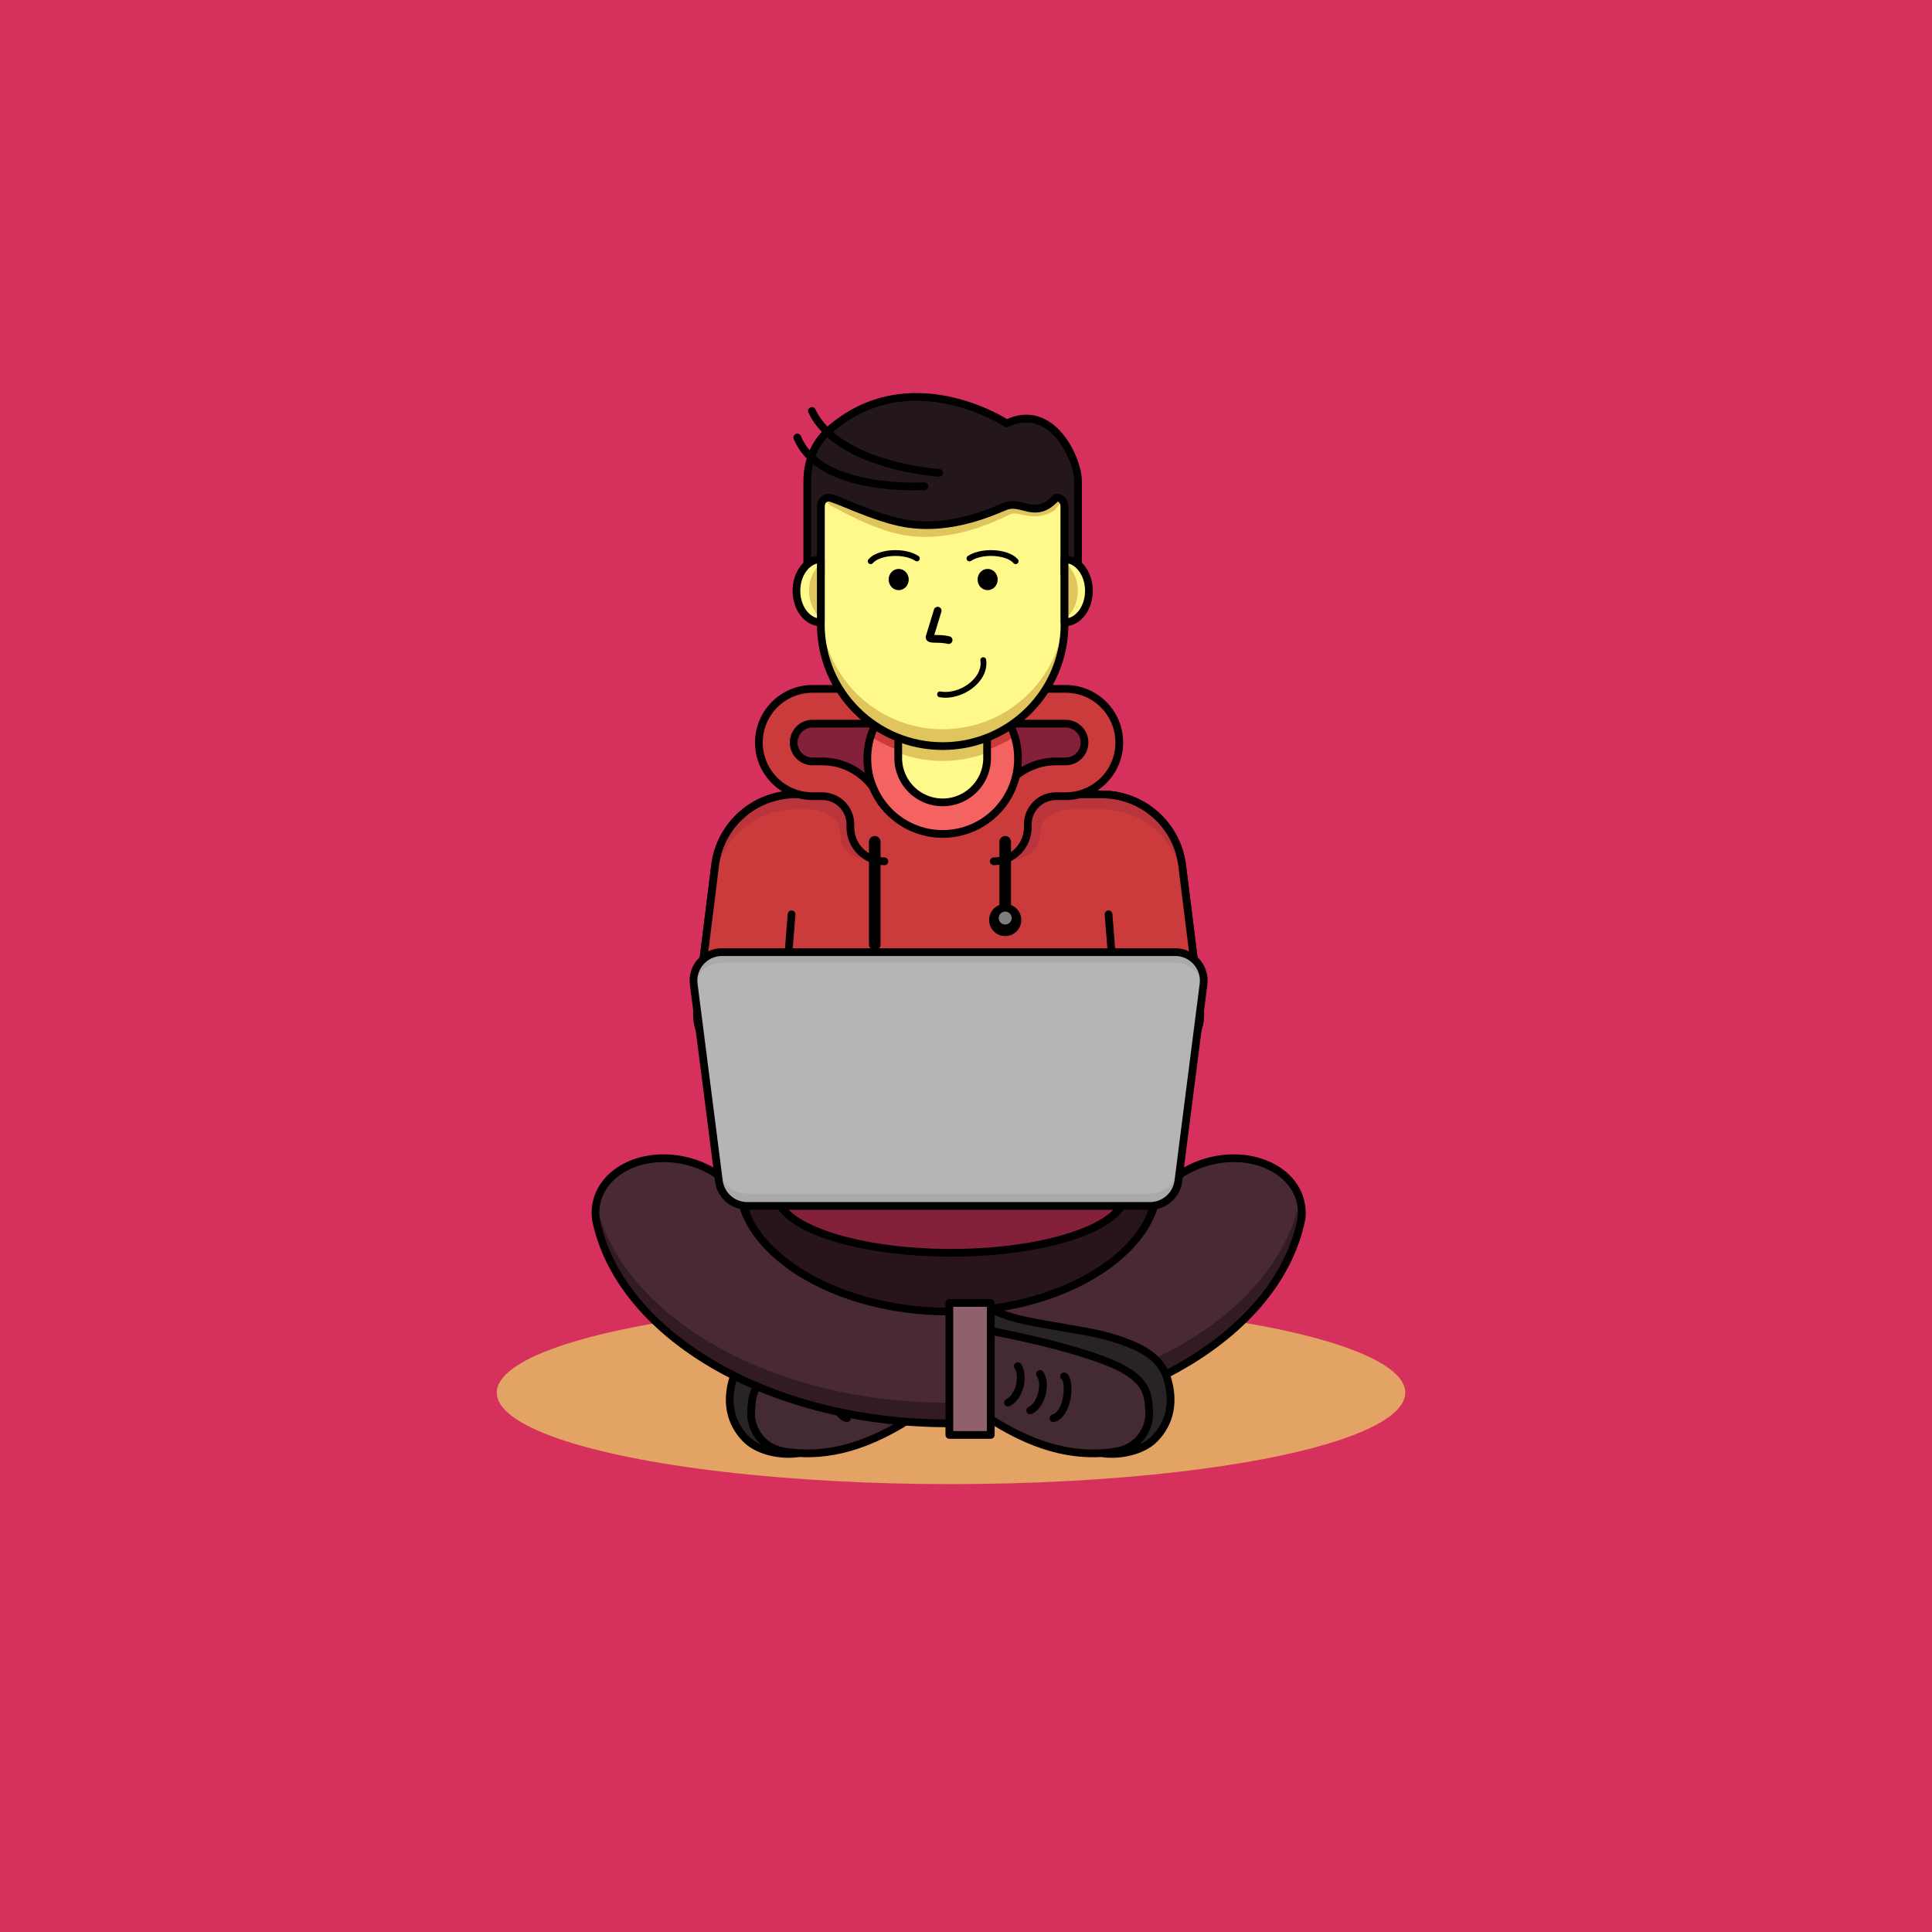 <svg xmlns="http://www.w3.org/2000/svg" xmlns:svgjs="http://svgjs.com/svgjs" xmlns:xlink="http://www.w3.org/1999/xlink" id="SvgjsSvg1415" width="360" height="360" version="1.1"><g id="SvgjsG1417"><svg xmlns="http://www.w3.org/2000/svg" width="360" height="360" enable-background="new 0 0 1000 1000" viewBox="0 0 1000 1000"><path fill="#d6315d" d="M0 0h1000v1000H0z" class="color3197d6 svgShape"/><ellipse cx="492.244" cy="720.831" fill="#e9e268" class="color68cce9 svgShape" opacity=".64" rx="235.119" ry="47.346"/><path fill="#282324" stroke="#000" stroke-linecap="round" stroke-linejoin="round" stroke-miterlimit="10" stroke-width="4" d="M379.541 713.161c3.339-10.675 13.416-16.43 29.809-21.192 10.442-3.033 23.625-4.395 44.264-8.579 10.068-2.041 17.166-5.966 17.166-5.966v11.45s-68.523 13.525-79.185 31.247c-5.206 8.653-3.603 29.959 20.867 32.151-7.473 1.092-19.797-.794-26.406-7.491-8.191-8.299-10.358-19.333-6.515-31.62z" class="color282323 svgShape colorStroke000 svgStroke"/><path fill="#442a31" d="M470.78 688.875s-41.024 7.598-62.891 17.029c-19.215 8.287-18.637 16.853-19.124 25.657-.281 5.082 3.289 17.718 17.897 19.876 17.391 2.57 37.936-.179 64.118-16.87v-45.692z" class="color442c2a svgShape"/><path fill="#442a31" d="M388.765 731.561c.394-7.123.095-14.091 10.142-20.881-.444 2.46-.497 4.94-.635 7.439-.281 5.082 11.984-1.538 26.593.62 15.229 2.25 24.182 19.678 45.915 7.98v7.848c-26.182 16.691-46.727 19.439-64.118 16.87-14.608-2.158-18.178-14.794-17.897-19.876z" class="color442c2a svgShape" opacity=".37"/><path fill="none" stroke="#000" stroke-linecap="round" stroke-linejoin="round" stroke-miterlimit="10" stroke-width="4" d="M470.78 688.875s-41.024 7.598-62.891 17.029c-19.215 8.287-18.637 16.853-19.124 25.657-.281 5.082 3.289 17.718 17.897 19.876 17.391 2.57 37.936-.179 64.118-16.87v-45.692z" class="colorStroke000 svgStroke"/><path fill="none" stroke="#000" stroke-linecap="round" stroke-linejoin="round" stroke-miterlimit="10" stroke-width="4" d="M432.83 712.398c-3.289 1.806-2.487 19.253 5.509 21.695M445.313 711.133c-3.419 4.812-.964 16.058 5.05 18.882M456.8 707.132c-3.419 4.812-.964 16.058 5.05 18.882" class="colorStroke000 svgStroke"/><path fill="#28151a" d="M574.836 655.305c-21.58 14.985-52.328 23.58-84.359 23.58-32.031 0-62.778-8.595-84.358-23.58-9.911-6.882-26.536-21.293-26.536-40.492s16.626-33.61 26.536-40.492c21.58-14.985 52.327-23.58 84.358-23.58 32.031 0 62.779 8.595 84.359 23.58 9.911 6.882 26.536 21.293 26.536 40.492s-16.626 33.61-26.536 40.492z" class="color151e28 svgShape"/><path fill="#492a32" d="M673.659 630.76c-.39 1.97-.85 3.93-1.38 5.87-15.56 56.93-90.8 100.1-181.27 100.1-90.71 0-166.11-43.4-181.4-100.54-.43-1.6-.81-3.2-1.13-4.82-.43-2.96-.34-5.96.32-8.95 3.73-16.77 24.14-26.49 45.58-21.72 14.1 3.14 25.15 11.76 29.99 22.07.53 2.24 1.26 4.4 2.15 6.47 5.16 11.98 15.64 21 22.65 26.03 20.94 14.98 50.76 23.58 81.84 23.58 31.07 0 60.9-8.6 81.83-23.58 7.05-5.06 17.61-14.16 22.74-26.24.82-1.94 1.5-3.95 2.01-6.04 4.78-10.4 15.87-19.13 30.08-22.29 21.45-4.77 41.85 4.95 45.58 21.72.621 2.78.741 5.58.41 8.34z" class="color2a3749 svgShape"/><path fill="#28151a" d="M673.25 622.42a25.491 25.491 0 0 0-.355-1.384 85.149 85.149 0 0 1-1.165 4.878c-15.56 56.93-90.8 100.1-181.27 100.1-90.71 0-166.11-43.4-181.4-100.54a81.075 81.075 0 0 1-.468-1.854 24.821 24.821 0 0 0-.112 7.749c.32 1.62.7 3.22 1.13 4.82 15.29 57.14 90.69 100.54 181.4 100.54 90.47 0 165.71-43.17 181.27-100.1.53-1.94.99-3.9 1.38-5.87.33-2.759.21-5.559-.41-8.339z" class="color151e28 svgShape" opacity=".67"/><path fill="none" stroke="#000" stroke-linecap="round" stroke-linejoin="round" stroke-miterlimit="10" stroke-width="4" d="M673.659 630.76c-.39 1.97-.85 3.93-1.38 5.87-15.56 56.93-90.8 100.1-181.27 100.1-90.71 0-166.11-43.4-181.4-100.54-.43-1.6-.81-3.2-1.13-4.82-.43-2.96-.34-5.96.32-8.95 3.73-16.77 24.14-26.49 45.58-21.72 14.1 3.14 25.15 11.76 29.99 22.07.53 2.24 1.26 4.4 2.15 6.47 5.16 11.98 15.64 21 22.65 26.03 20.94 14.98 50.76 23.58 81.84 23.58 31.07 0 60.9-8.6 81.83-23.58 7.05-5.06 17.61-14.16 22.74-26.24.82-1.94 1.5-3.95 2.01-6.04 4.78-10.4 15.87-19.13 30.08-22.29 21.45-4.77 41.85 4.95 45.58 21.72.621 2.78.741 5.58.41 8.34z" class="colorStroke000 svgStroke"/><ellipse cx="492.244" cy="617.813" fill="#85203b" class="color9b2121 svgShape" rx="90.149" ry="30.634"/><ellipse cx="492.244" cy="617.813" fill="none" stroke="#000" stroke-linecap="round" stroke-linejoin="round" stroke-miterlimit="10" stroke-width="4" class="colorStroke000 svgStroke" rx="90.149" ry="30.634"/><path fill="#cb3b3b" d="M594.843 551.028H387.169c-15.878 0-28.163-13.915-26.196-29.67l9.176-73.481c2.618-20.964 20.438-36.698 41.565-36.698h158.585c21.127 0 38.947 15.733 41.565 36.698l9.176 73.481c1.966 15.755-10.319 29.67-26.197 29.67z" class="colorf1534d svgShape"/><path fill="none" stroke="#000" stroke-linecap="round" stroke-linejoin="round" stroke-miterlimit="10" stroke-width="4" d="M594.843 551.028H387.169c-15.878 0-28.163-13.915-26.196-29.67l9.176-73.481c2.618-20.964 20.438-36.698 41.565-36.698h158.585c21.127 0 38.947 15.733 41.565 36.698l9.176 73.481c1.966 15.755-10.319 29.67-26.197 29.67zM409.712 473.242l-1.982 25.034M573.777 473.242l1.982 25.034" class="colorStroke000 svgStroke"/><path fill="#cb3b3b" d="M594.843 551.028H387.169c-15.878 0-28.163-13.915-26.196-29.67l9.176-73.481c2.618-20.964 20.438-36.698 41.565-36.698h158.585c21.127 0 38.947 15.733 41.565 36.698l9.176 73.481c1.966 15.755-10.319 29.67-26.197 29.67z" class="colorf1534d svgShape"/><g fill="#000" class="color000 svgShape" opacity=".24"><path fill="#85203b" d="M370.148 455.637c2.618-20.964 20.438-36.698 41.565-36.698h158.585c21.127 0 38.947 15.733 41.565 36.698l9.1 72.878c.341-2.312.381-4.712.075-7.157l-9.176-73.481c-2.618-20.964-20.438-36.698-41.565-36.698H411.714c-21.127 0-38.947 15.733-41.565 36.698l-9.176 73.481a26.494 26.494 0 0 0 .075 7.157l9.1-72.878z" class="color9b2121 svgShape"/><path fill="#85203b" d="M420.944 418.94s12.288 2.154 13.348 9.012c.842 5.452.701 9.136 2.846 11.282s7.045 6.661 16.923 6.661c-5.529-5.529-5.638-24.8-7.076-24.8-1.438 0-5.007-9.587-5.007-9.587l-4.84-2.196c0-.002-17.705 2.216-16.194 9.628zM552.274 418.94s-12.288 2.154-13.348 9.012c-.842 5.452-.701 9.136-2.846 11.282-2.146 2.146-7.045 6.661-16.923 6.661 5.529-5.529 5.638-24.8 7.076-24.8 1.438 0 5.007-9.587 5.007-9.587l4.84-2.196c0-.002 17.704 2.216 16.194 9.628z" class="color9b2121 svgShape"/></g><path fill="none" stroke="#000" stroke-linecap="round" stroke-linejoin="round" stroke-miterlimit="10" stroke-width="4" d="M594.843 551.028H387.169c-15.878 0-28.163-13.915-26.196-29.67l9.176-73.481c2.618-20.964 20.438-36.698 41.565-36.698h158.585c21.127 0 38.947 15.733 41.565 36.698l9.176 73.481c1.966 15.755-10.319 29.67-26.197 29.67zM409.712 473.242l-1.982 25.034M573.777 473.242l1.982 25.034" class="colorStroke000 svgStroke"/><path fill="#85203b" d="m464.303 369.298-32.91-1.725-15.369 1.725s-10.347 7.682-10.347 9.803c0 2.121 1.016 19.242 1.016 19.242s24.308 3.253 26.872 5.816 18.032 16.934 18.032 16.934l14.935-5.795 7.802-20.799-10.031-25.201z" class="color9b2121 svgShape"/><path fill="#cb3b3b" d="M458.522 356.564h-37.956c-15.336 0-27.769 12.433-27.769 27.769 0 15.336 12.433 27.769 27.769 27.769h5.001c8.059 0 14.593 6.533 14.593 14.593v1.519c0 9.717 7.877 17.594 17.595 17.594v-18c.224 0 .405.182.405.405v-1.52c0-17.971-14.621-32.592-32.592-32.592h-5.001c-5.387 0-9.769-4.383-9.769-9.77s4.382-9.769 9.769-9.769h37.956l-.001-17.998z" class="colorf1534d svgShape"/><path fill="none" stroke="#000" stroke-linecap="round" stroke-linejoin="round" stroke-miterlimit="10" stroke-width="4" d="M456.161 415.453c-4.589-12.449-16.571-21.35-30.594-21.35h-5.001c-5.387 0-9.769-4.383-9.769-9.77s4.382-9.769 9.769-9.769h37.956v-18h-37.956c-15.336 0-27.769 12.433-27.769 27.769v0c0 15.336 12.433 27.769 27.769 27.769h5.001c8.059 0 14.593 6.533 14.593 14.593v1.519c0 9.717 7.877 17.594 17.595 17.594" class="colorStroke000 svgStroke"/><path fill="#85203b" d="m507.838 369.298 32.91-1.725 15.369 1.725s10.347 7.682 10.347 9.803c0 2.121-1.016 19.242-1.016 19.242s-24.308 3.253-26.872 5.816c-2.564 2.564-18.032 16.934-18.032 16.934l-14.935-5.795-7.802-20.799 10.031-25.201z" class="color9b2121 svgShape"/><path fill="#cb3b3b" d="M513.619 356.564h37.956c15.336 0 27.769 12.433 27.769 27.769 0 15.336-12.433 27.769-27.769 27.769h-5.001c-8.059 0-14.593 6.533-14.593 14.593v1.519c0 9.717-7.877 17.594-17.594 17.594v-18a.405.405 0 0 0-.405.405v-1.52c0-17.971 14.621-32.592 32.592-32.592h5.001c5.387 0 9.769-4.383 9.769-9.77s-4.382-9.769-9.769-9.769h-37.956v-17.998z" class="colorf1534d svgShape"/><path fill="none" stroke="#000" stroke-linecap="round" stroke-linejoin="round" stroke-miterlimit="10" stroke-width="4" d="M515.98 415.453c4.589-12.449 16.571-21.35 30.594-21.35h5.001c5.387 0 9.769-4.383 9.769-9.77s-4.382-9.769-9.769-9.769h-37.956v-18h37.956c15.336 0 27.769 12.433 27.769 27.769v0c0 15.336-12.433 27.769-27.769 27.769h-5.001c-8.059 0-14.593 6.533-14.593 14.593v1.519c0 9.717-7.877 17.594-17.594 17.594" class="colorStroke000 svgStroke"/><circle cx="487.925" cy="392.652" r="39" fill="#f46262" class="colorf46262 svgShape"/><path fill="#cb3b3b" d="M450.636 381.204c10.765 6.934 23.56 10.976 37.289 10.976 13.729 0 26.524-4.043 37.289-10.976-4.892-15.952-19.734-27.551-37.289-27.551-17.555-.001-32.397 11.599-37.289 27.551z" class="colorf1534d svgShape"/><circle cx="487.925" cy="392.652" r="39" fill="none" stroke="#000" stroke-linecap="round" stroke-linejoin="round" stroke-miterlimit="10" stroke-width="4" class="colorStroke000 svgStroke"/><path fill="#fff98c" d="M487.925 415.298c-12.703 0-23-10.297-23-23v-17.242a5.758 5.758 0 0 1 5.758-5.758h34.485a5.758 5.758 0 0 1 5.758 5.758v17.242c-.001 12.703-10.298 23-23.001 23z" class="colorffc897 svgShape"/><path fill="#e0c45c" d="M505.167 369.298h-34.485c-3.18 0-5.758 2.767-5.758 6.181v14.139a64.523 64.523 0 0 0 23 4.243 64.523 64.523 0 0 0 23-4.243v-14.139c.001-3.413-2.577-6.181-5.757-6.181z" class="colore5a973 svgShape"/><path fill="none" stroke="#000" stroke-linecap="round" stroke-linejoin="round" stroke-miterlimit="10" stroke-width="4" d="M487.925 415.298h0c-12.703 0-23-10.297-23-23v-17.242a5.758 5.758 0 0 1 5.758-5.758h34.485a5.758 5.758 0 0 1 5.758 5.758v17.242c-.001 12.703-10.298 23-23.001 23z" class="colorStroke000 svgStroke"/><path fill="#91606d" d="M491.379 674.396h21.447v68.316h-21.447z" class="color607691 svgShape"/><path fill="none" stroke="#000" stroke-linecap="round" stroke-linejoin="round" stroke-miterlimit="10" stroke-width="4" d="M491.379 674.396h21.447v68.316h-21.447zM386.52 629.24c-.89-2.07-1.62-4.23-2.15-6.47.989 2.1 1.719 4.26 2.15 6.47zM595.58 629.03c.42-2.06 1.1-4.08 2.01-6.04-.51 2.09-1.191 4.1-2.01 6.04z" class="colorStroke000 svgStroke"/><path fill="#b5b5b5" d="M595.251 624.18H386.76a14.791 14.791 0 0 1-14.672-12.916l-13.01-101.775c-1.13-8.842 5.759-16.667 14.672-16.667h234.512c8.914 0 15.802 7.825 14.672 16.667l-13.01 101.775a14.792 14.792 0 0 1-14.673 12.916z" class="colorb5b5b5 svgShape"/><path fill="#7e7e7e" d="M609.924 604.912a14.791 14.791 0 0 1-14.672 12.916H386.76a14.791 14.791 0 0 1-14.672-12.916l-12.823-100.31a14.77 14.77 0 0 0-.187 4.886l13.01 101.775a14.791 14.791 0 0 0 14.672 12.916h208.491a14.791 14.791 0 0 0 14.672-12.916l13.01-101.775a14.769 14.769 0 0 0-.187-4.886l-12.822 100.31z" class="color7e7e7e svgShape" opacity=".21"/><path fill="#7e7e7e" d="M359.2 510.448c1.227-6.835 7.191-12.172 14.55-12.172h234.512c7.358 0 13.323 5.337 14.55 12.172l.123-.959c1.13-8.842-5.759-16.667-14.672-16.667H373.75c-8.914 0-15.802 7.826-14.672 16.667l.122.959z" class="color7e7e7e svgShape" opacity=".21"/><path fill="none" stroke="#000" stroke-linecap="round" stroke-linejoin="round" stroke-miterlimit="10" stroke-width="4" d="M595.251 624.18H386.76a14.791 14.791 0 0 1-14.672-12.916l-13.01-101.775c-1.13-8.842 5.759-16.667 14.672-16.667h234.512c8.914 0 15.802 7.825 14.672 16.667l-13.01 101.775a14.792 14.792 0 0 1-14.673 12.916z" class="colorStroke000 svgStroke"/><path fill="#b5b5b5" d="M500.932 552.253a8.068 8.068 0 0 1-8.068-8.068c0-.31.021-.614.055-.915a13.37 13.37 0 0 0-2.442-.234c-7.343 0-13.295 5.953-13.295 13.295s5.953 13.295 13.295 13.295 13.295-5.953 13.295-13.295c0-1.531-.272-2.995-.748-4.363a8.02 8.02 0 0 1-2.092.285z" class="colorb5b5b5 svgShape" opacity=".66"/><path fill="#282324" stroke="#000" stroke-linecap="round" stroke-linejoin="round" stroke-miterlimit="10" stroke-width="4" d="M604.066 713.161c-3.339-10.675-13.416-16.43-29.809-21.192-10.442-3.033-23.625-4.395-44.264-8.579-10.068-2.041-17.166-5.966-17.166-5.966v11.45s68.523 13.525 79.185 31.247c5.206 8.653 3.603 29.959-20.867 32.151 7.473 1.092 19.797-.794 26.406-7.491 8.191-8.299 10.358-19.333 6.515-31.62z" class="color282323 svgShape colorStroke000 svgStroke"/><path fill="#442a31" d="M512.827 688.875s41.024 7.598 62.891 17.029c19.215 8.287 18.637 16.853 19.124 25.657.281 5.082-3.289 17.718-17.897 19.876-17.391 2.57-37.936-.179-64.118-16.87v-45.692z" class="color442c2a svgShape"/><path fill="#442a31" d="M594.842 731.561c-.394-7.123-.095-14.091-10.142-20.881.444 2.46.497 4.94.635 7.439.281 5.082-3.289 17.718-17.897 19.876-15.229 2.25-32.877.421-54.611-11.276v7.848c26.182 16.691 46.727 19.439 64.118 16.87 14.608-2.158 18.178-14.794 17.897-19.876z" class="color442c2a svgShape" opacity=".37"/><path fill="none" stroke="#000" stroke-linecap="round" stroke-linejoin="round" stroke-miterlimit="10" stroke-width="4" d="M512.827 688.875s41.024 7.598 62.891 17.029c19.215 8.287 18.637 16.853 19.124 25.657.281 5.082-3.289 17.718-17.897 19.876-17.391 2.57-37.936-.179-64.118-16.87v-45.692z" class="colorStroke000 svgStroke"/><path fill="none" stroke="#000" stroke-linecap="round" stroke-linejoin="round" stroke-miterlimit="10" stroke-width="4" d="M550.777 712.398c3.289 1.806 2.487 19.253-5.509 21.695M538.294 711.133c3.419 4.812.964 16.058-5.05 18.882M526.807 707.132c3.419 4.812.964 16.058-5.05 18.882" class="colorStroke000 svgStroke"/><path fill="none" stroke="#000" stroke-linecap="round" stroke-linejoin="round" stroke-miterlimit="10" stroke-width="6" d="M452.773 435.716v53.148M520.292 435.716v37.526" class="colorStroke000 svgStroke"/><circle cx="520.292" cy="476.185" r="8.327" fill="#000" class="color000 svgShape"/><circle cx="520.292" cy="475.185" r="3.353" fill="#7e7e7e" class="color7e7e7e svgShape"/><path fill="#fff98c" d="M487.925 386.18c-34.835 0-63.074-28.239-63.074-63.073v-73.238h126.147v73.238c0 34.834-28.238 63.073-63.073 63.073z" class="colorffc897 svgShape"/><path fill="#e0c45c" d="M487.925 377.454c-34.835 0-63.074-28.239-63.074-63.073v8.726c0 34.835 28.239 63.073 63.073 63.073 34.835 0 63.073-28.239 63.073-63.073v-8.726c.001 34.834-28.237 63.073-63.072 63.073z" class="colore5a973 svgShape"/><path fill="none" stroke="#000" stroke-linecap="round" stroke-linejoin="round" stroke-miterlimit="10" stroke-width="4" d="M487.925 386.18h0c-34.835 0-63.074-28.239-63.074-63.073v-73.238h126.147v73.238c0 34.834-28.238 63.073-63.073 63.073z" class="colorStroke000 svgStroke"/><path fill="#e0c45c" d="M551.541 257.175c-.199-3.437-.38-6.876-.542-10.317-42.041 1.985-84.173 1.674-126.131-1.981-.277 3.89-.534 7.782-.769 11.677a497.204 497.204 0 0 0 5.806 5.159c1.639.818 3.742 1.924 5.589 2.88 8.401 4.382 20.123 10.031 31.271 12.152 4.121.795 8.435 1.177 12.806 1.147 18.933-.175 34.81-7.703 41.501-10.81.987-.462 1.839-.862 2.286-1.044.418-.17.85-.258 1.358-.28 1.172-.048 2.61.259 4.278.607 2.24.468 4.784.986 7.667.829 3.295-.178 6.344-1.216 9.187-3.114 1.902-2.309 3.8-4.611 5.693-6.905z" class="colore5a973 svgShape"/><path fill="#23171a" d="M521.059 219.164s-50.486-33.318-92.307 3.861c-7.751 6.891-10.906 16.763-10.906 25.924v48.247h7.006v-35.007c0-2.55 1.769-4.617 3.951-4.617 3.568 0 23.103 10.408 39.562 13.275 24.875 4.333 47.648-7.231 52.46-8.945 8.369-2.981 15.219 7.365 25.849-4.33h.374c2.182 0 3.951 2.067 3.951 4.617v35.007h7.006V249.18c-.001-11.667-13.621-41.307-36.946-30.016z" class="color231a17 svgShape"/><path fill="#23171a" d="M417.846 290.639h7.006v6.557h-7.006zM550.998 290.639h7.006v6.557h-7.006z" class="color231a17 svgShape" opacity=".34"/><path fill="none" stroke="#000" stroke-linecap="round" stroke-linejoin="round" stroke-miterlimit="10" stroke-width="4" d="M521.059 219.164s-50.486-33.318-92.307 3.861c-7.751 6.891-10.906 16.763-10.906 25.924v48.247h7.006v-35.007c0-2.55 1.769-4.617 3.951-4.617h0c3.568 0 23.103 10.408 39.562 13.275 24.875 4.333 47.648-7.231 52.46-8.945 8.369-2.981 15.219 7.365 25.849-4.33h.374c2.182 0 3.951 2.067 3.951 4.617v35.007h7.006V249.18c-.001-11.667-13.621-41.307-36.946-30.016z" class="colorStroke000 svgStroke"/><path fill="none" stroke="#000" stroke-linecap="round" stroke-linejoin="round" stroke-miterlimit="10" stroke-width="4" d="M478.43 251.667s-54.19 3.518-65.739-25.271M486.071 244.759s-52.234-3.34-65.833-32.067" class="colorStroke000 svgStroke"/><path fill="#fff98c" d="M550.998 289.404v32.768c6.969 0 12.619-7.335 12.619-16.384 0-9.048-5.649-16.384-12.619-16.384z" class="colorffc897 svgShape"/><path fill="#e0c45c" d="M550.998 291.227v29.123c4.066-2.72 6.852-8.213 6.852-14.561 0-6.349-2.786-11.842-6.852-14.562z" class="colore5a973 svgShape"/><path fill="none" stroke="#000" stroke-linecap="round" stroke-linejoin="round" stroke-miterlimit="10" stroke-width="4" d="M550.998 289.404v32.768c6.969 0 12.619-7.335 12.619-16.384v0c0-9.048-5.649-16.384-12.619-16.384z" class="colorStroke000 svgStroke"/><path fill="#fff98c" d="M424.851 289.404v32.768c-6.969 0-12.619-7.335-12.619-16.384.001-9.048 5.65-16.384 12.619-16.384z" class="colorffc897 svgShape"/><path fill="#e0c45c" d="M424.851 291.788c-3.645 2.873-6.089 8.059-6.089 14 0 5.941 2.444 11.128 6.089 14v-28z" class="colore5a973 svgShape"/><path fill="none" stroke="#000" stroke-linecap="round" stroke-linejoin="round" stroke-miterlimit="10" stroke-width="4" d="M424.851 289.404v32.768c-6.969 0-12.619-7.335-12.619-16.384v0c.001-9.048 5.65-16.384 12.619-16.384zM485.338 316.085l-4.203 13.731c0 1.494 4.935.279 9.87 1.493" class="colorStroke000 svgStroke"/><path fill="none" stroke="#000" stroke-linecap="round" stroke-linejoin="round" stroke-miterlimit="10" stroke-width="3" d="M508.937 341.671c1.537 10.415-11.857 19.629-22.379 17.719" class="colorStroke000 svgStroke"/><ellipse cx="465.154" cy="299.965" fill="none" stroke="#000" stroke-linecap="round" stroke-linejoin="round" stroke-miterlimit="10" stroke-width="2" class="colorStroke000 svgStroke" rx="4.198" ry="4.502"/><ellipse cx="465.154" cy="299.965" fill="#000" class="color000 svgShape" rx="4.198" ry="4.502"/><path fill="none" stroke="#000" stroke-linecap="round" stroke-linejoin="round" stroke-miterlimit="10" stroke-width="3" d="M450.653 290.479c2.106-2.49 7.036-4.236 12.782-4.236 4.568 0 8.62 1.104 11.148 2.807" class="colorStroke000 svgStroke"/><ellipse cx="511.204" cy="299.965" fill="none" stroke="#000" stroke-linecap="round" stroke-linejoin="round" stroke-miterlimit="10" stroke-width="2" class="colorStroke000 svgStroke" rx="4.198" ry="4.502"/><ellipse cx="511.204" cy="299.965" fill="#000" class="color000 svgShape" rx="4.198" ry="4.502"/><path fill="none" stroke="#000" stroke-linecap="round" stroke-linejoin="round" stroke-miterlimit="10" stroke-width="3" d="M525.705 290.479c-2.106-2.49-7.036-4.236-12.782-4.236-4.568 0-8.62 1.104-11.148 2.807" class="colorStroke000 svgStroke"/></svg></g></svg>